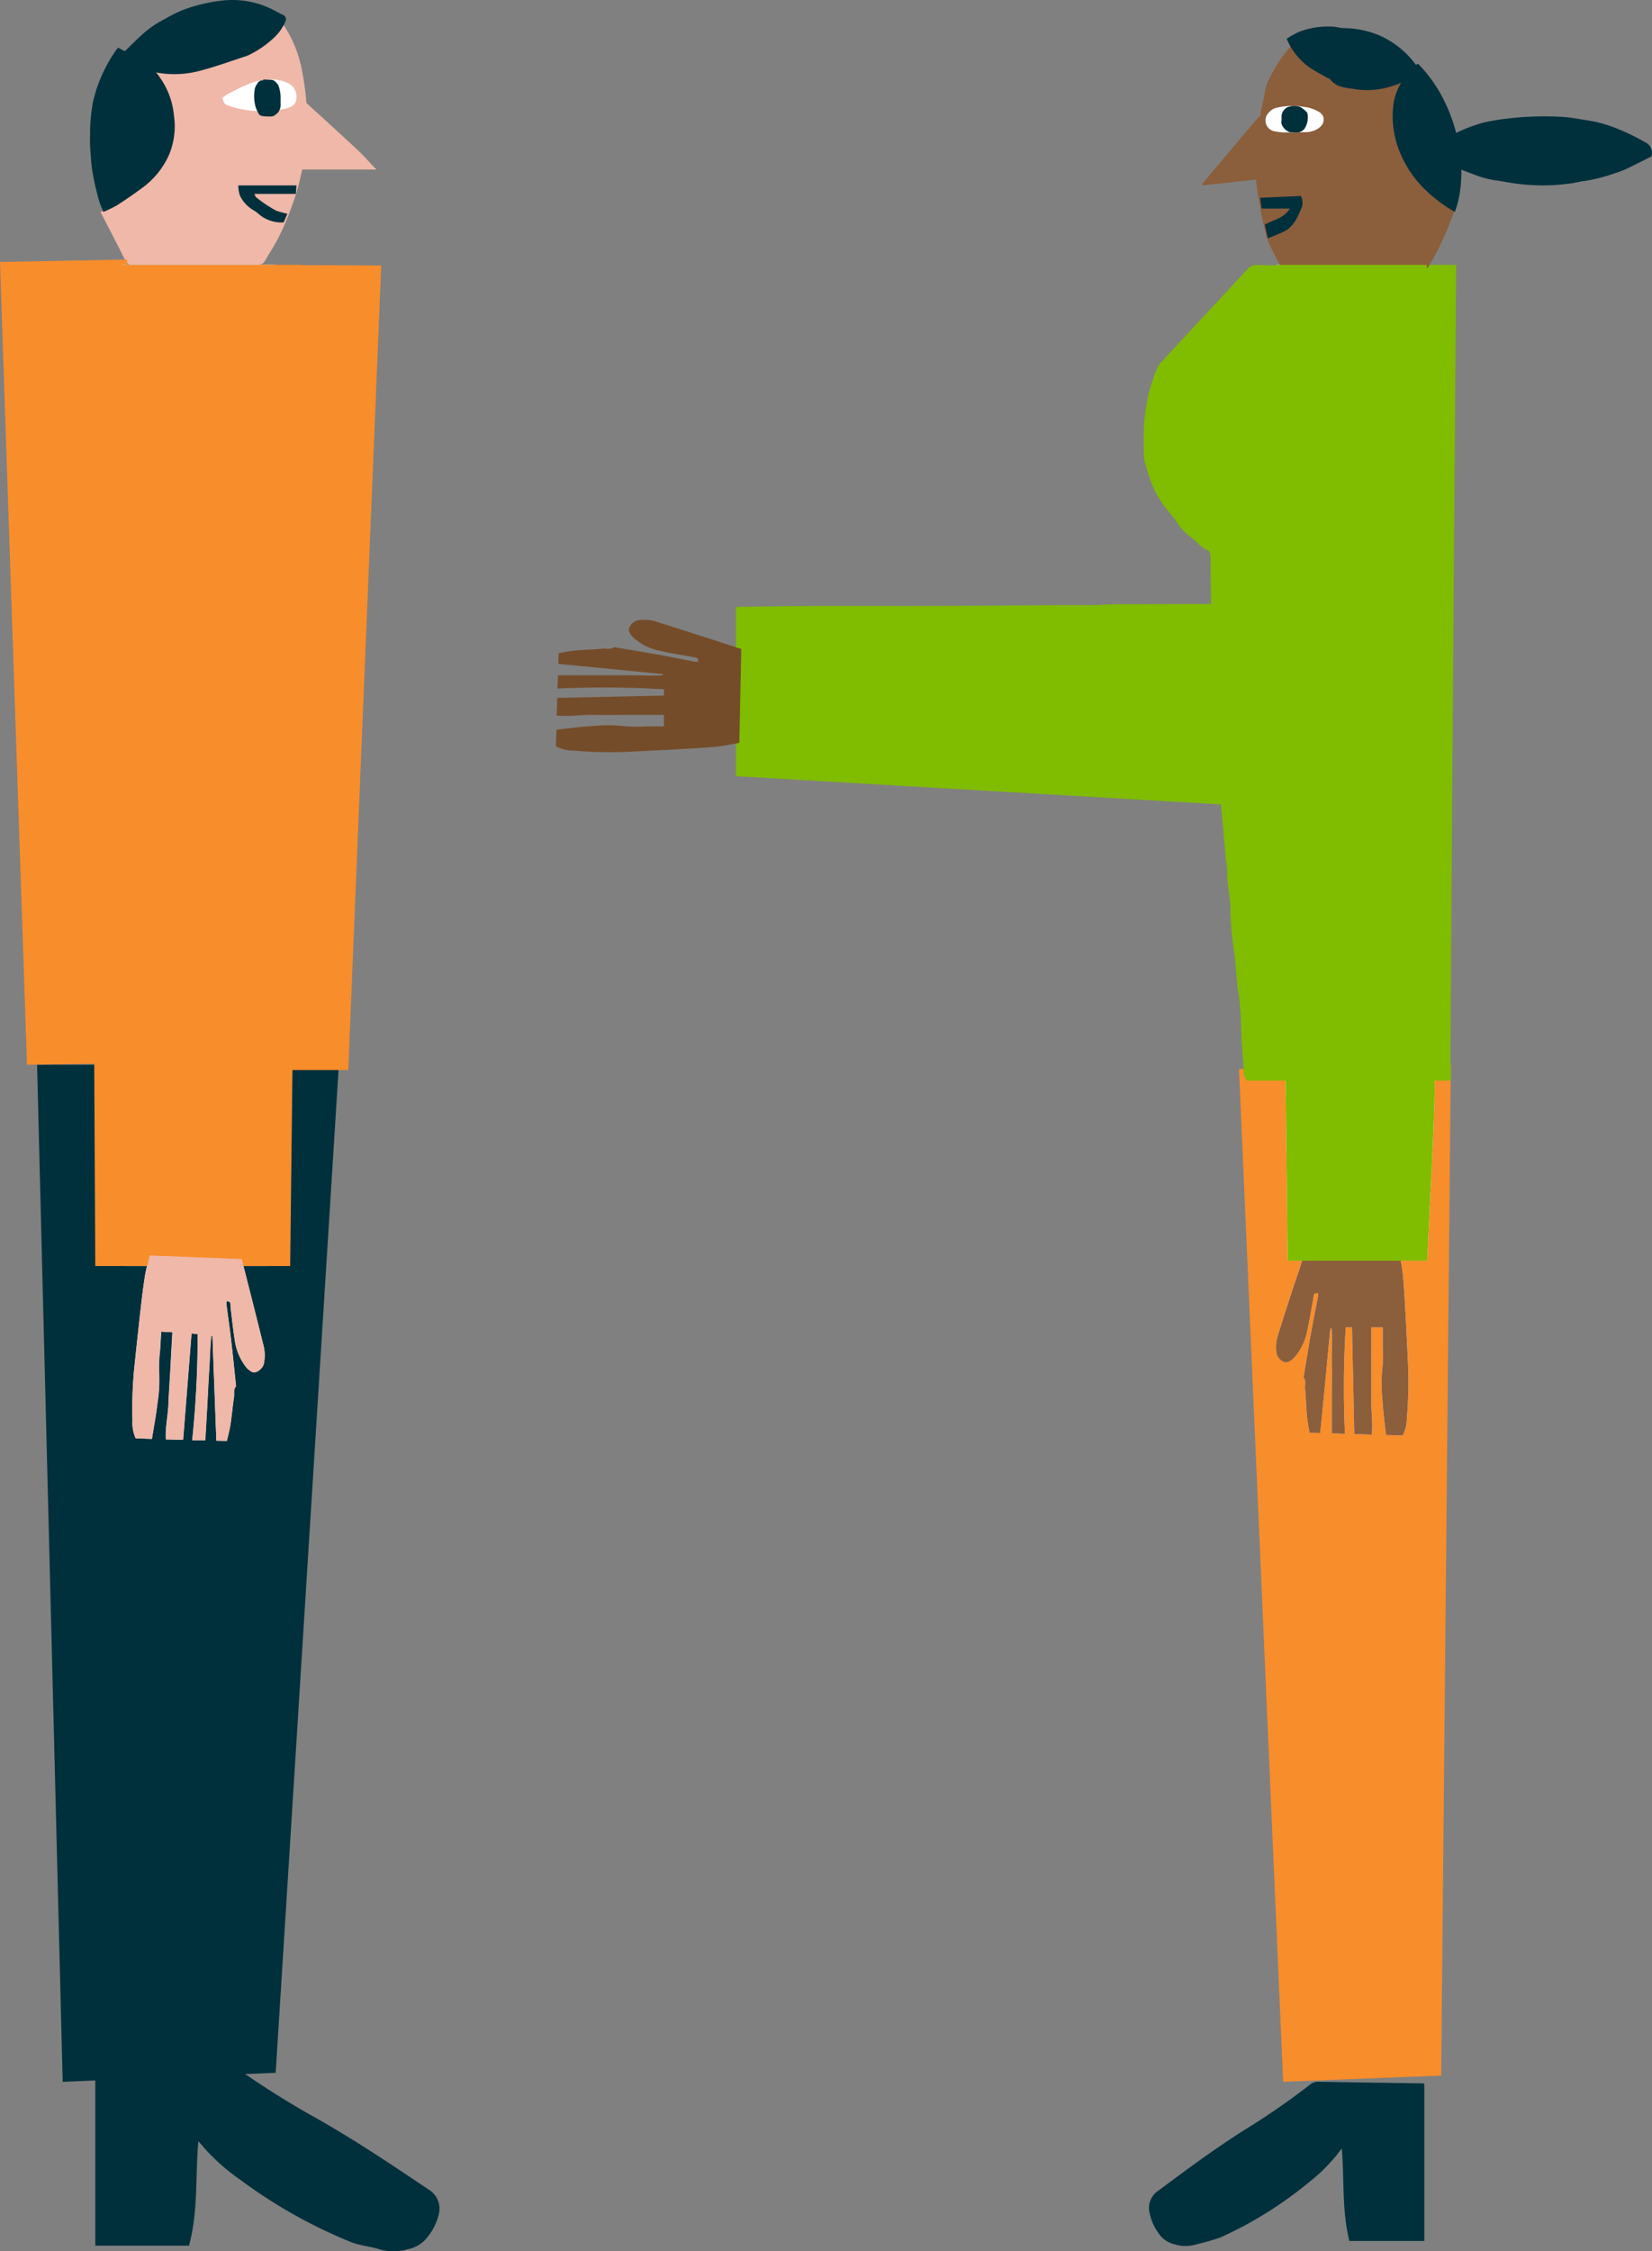 <svg xmlns="http://www.w3.org/2000/svg" width="240.518" height="327.63" viewBox="0 0 240.518 327.63"><rect x="0" y="0" width="240.518" height="327.63" fill="#808080" stroke="none"/><defs><style>.a{fill:#00303c;}.a,.b,.c,.d,.e,.f,.g{fill-rule:evenodd;}.b{fill:#fff;}.c,.h{fill:#f88d2b;}.d{fill:#80bc00;}.e{fill:#efb8a9;}.f{fill:#8b5e3c;}.g{fill:#754c29;}</style></defs><g transform="translate(0 0.001)"><path class="a" d="M8.316,238.786H52.257l-9.2,146.7L12.046,386.8" transform="translate(-2.92 -83.837)"/><path class="b" d="M43.4,288.233a4,4,0,0,0,0,.557c.238,1.848.517,3.7.719,5.55.238,2.005.43,4.03.646,6.045,0,.078.047.2,0,.239-.4.458-.2,1.042-.274,1.536-.207,1.328-.315,2.671-.517,3.993-.119.771-.326,1.531-.517,2.38-.517,0-.972,0-1.525-.026-.192-5.129-.383-10.194-.569-15.266h-.182c-.186,1.645-.2,3.317-.315,4.977s-.176,3.348-.269,5.02-.191,3.394-.3,5.207H38.409a147.218,147.218,0,0,0,.792-15.47c-.3,0-.559-.03-.9-.057-.408,5.165-.811,10.262-1.23,15.464l-2.5-.057c-.093-1.8.315-3.494.378-5.207s.191-3.4.284-5.1.186-3.452.289-5.279c-.563-.031-1.034-.058-1.639-.1-.056.931-.108,1.811-.165,2.681a21.572,21.572,0,0,0-.14,3.208,21.214,21.214,0,0,1-.248,4.551c-.186,1.713-.517,3.405-.8,5.17l-2.363-.1a5.485,5.485,0,0,1-.45-2.568,59.977,59.977,0,0,1,.227-7.341c.29-2.806.59-5.623.905-8.429.191-1.713.393-3.426.657-5.129.16-1.042.456-2.041.709-3.124l13.383.521c.238.942.487,1.848.709,2.764q1.263,4.909,2.477,9.831a5.766,5.766,0,0,1,.047,2.65c-.16.692-1.034,1.406-1.65,1.208a2.522,2.522,0,0,1-1.034-.87,8.127,8.127,0,0,1-1.551-3.864c-.254-1.6-.414-3.207-.611-4.811C43.989,288.593,44.041,288.161,43.4,288.233Z" transform="translate(-10.427 -98.853)"/><path class="c" d="M277.989,239.409l30.836-.624-1.4,147.107-23.006.9" transform="translate(-97.601 -83.837)"/><path class="b" d="M286.3,59.4h21.924v1.168q.177,17.785.359,35.576.4,38.928.831,77.855c.07,5.461-.139,10.9-.423,16.345-.225,4.329-.418,8.658-.627,12.988,0,.316-.043.626-.07.994H288Z" transform="translate(-100.521 -20.856)"/><path class="d" d="M165.13,160.509V135.9c.328,0,.609-.047.889-.047,3.384-.042,6.768-.1,10.152-.114h13.014q7.567,0,15.129-.068c2.427,0,4.86-.042,7.292-.058h5.732c.735,0,1.47-.109,2.2-.114q8.46-.047,16.879-.067h1.179v29.293l-72.463-4.216Z" transform="translate(-57.976 -47.55)"/><path class="d" d="M277.605,59.456q.681,59.446,1.356,118.661h-7.381a2.481,2.481,0,0,1-.421-1.581c-.062-1.365-.2-2.724-.286-4.095-.047-.633-.042-1.27-.083-1.908a39.454,39.454,0,0,0-.338-4.849c-.38-2.055-.369-4.142-.655-6.2a46.02,46.02,0,0,1-.571-6.245c0-1.886-.52-3.689-.468-5.586a11.308,11.308,0,0,0-.167-1.607c-.062-.558-.109-1.123-.156-1.681-.27-3.162-.577-6.277-.795-9.418-.338-4.806-.629-9.623-.91-14.435q-.164-2.867-.219-5.739-.114-6.419-.182-12.833c0-.454-.062-.87-.493-1.054-1-.4-1.56-1.323-2.428-1.914a7.63,7.63,0,0,1-1.929-2.06c-.686-1.017-1.559-1.9-2.24-2.914a14.94,14.94,0,0,1-1.435-2.667,29.7,29.7,0,0,1-1.008-3.162,4.7,4.7,0,0,1-.176-1.207c0-1.117-.037-2.234,0-3.357a28.264,28.264,0,0,1,.769-5.723,28.7,28.7,0,0,1,1.086-3.225,3.393,3.393,0,0,1,.634-1.054c4.184-4.516,8.389-9.012,12.563-13.534a1.89,1.89,0,0,1,1.559-.664c1.419.106,2.838.053,4.372.053Zm23.669,118.661h-4.727c-.068-.053-.1-.069-.121-.09a.185.185,0,0,1-.042-.084,2.284,2.284,0,0,1-.047-.374L295.15,59.742a1.768,1.768,0,0,1,.073-.343h6.865v1.119l-.472,62.944q-.179,25.521-.347,51.049c0,1.019.058,2.038.079,3.061a4.279,4.279,0,0,1-.074.544Z" transform="translate(-90.093 -20.855)"/><path class="a" d="M214.877,465.9v22.89H203.961c-1.093-4.419-.727-8.906-1.093-13.436-.228.282-.467.532-.679.851a25.521,25.521,0,0,1-4.246,4.158,57.047,57.047,0,0,1-12.737,7.911,31.688,31.688,0,0,1-3.5,1.006,5.291,5.291,0,0,1-3.184,0,3.768,3.768,0,0,1-2.33-1.6,7.6,7.6,0,0,1-1.332-3.067,2.985,2.985,0,0,1,1.241-3.1c4.187-3.115,8.369-6.223,12.785-9a102.935,102.935,0,0,0,9.282-6.425,1.944,1.944,0,0,1,1.321-.468c4.951.091,9.9.16,14.86.234a3.863,3.863,0,0,1,.53.038ZM21.384,463.615v25.863H35.021c1.372-5,.908-10.071,1.367-15.188.286.318.591.631.85.965a29.875,29.875,0,0,0,5.335,4.694,72.619,72.619,0,0,0,15.891,8.944c1.351.579,2.95.678,4.375,1.137a7.223,7.223,0,0,0,4-.031,4.674,4.674,0,0,0,2.908-1.773,8.2,8.2,0,0,0,1.679-3.463,3.256,3.256,0,0,0-1.583-3.5c-5.23-3.516-10.46-7.026-15.981-10.166a130.532,130.532,0,0,1-11.611-7.255,2.591,2.591,0,0,0-1.642-.521c-6.191.1-12.381.182-18.572.266a3.4,3.4,0,0,0-.649.031Z" transform="translate(-7.508 -162.669)"/><path class="e" d="M78.09,32.177H67c-.162-3.613-.309-7.179-.472-10.752l.173-.041a5.612,5.612,0,0,1,.524.444q4.093,3.694,8.135,7.443c.881.825,1.656,1.718,2.485,2.581a1.338,1.338,0,0,0,.247.191v.134Z" transform="translate(-23.357 -7.508)"/><path class="e" d="M22.572,32.126c.857-.528,1.6-.955,2.317-1.408a8.418,8.418,0,0,0,.969-.654,32.3,32.3,0,0,0,2.631-2.157A17.092,17.092,0,0,0,30.171,25.8a9.869,9.869,0,0,0,1.773-5.57,14.858,14.858,0,0,0-1.417-7.161,28.8,28.8,0,0,0-1.6-2.595,3.1,3.1,0,0,1,.463.121,9.3,9.3,0,0,0,3.2.585,10.388,10.388,0,0,0,3.259-.158,32.133,32.133,0,0,0,4.793-1.234,6.091,6.091,0,0,1,1.475-.4,1.986,1.986,0,0,0,.938-.4q.756-.554,1.55-1.054A8.089,8.089,0,0,0,48.059,3.68l.117-.116c.155.179.331.348.469.528A17.59,17.59,0,0,1,51.9,11.559a40.041,40.041,0,0,1,.736,6.576,37.276,37.276,0,0,1-.858,8.438,30.952,30.952,0,0,1-1.3,4.5A37.38,37.38,0,0,1,48.2,36.345c-.532.97-1.139,1.893-1.688,2.853a1.1,1.1,0,0,1-1.065.585H27.221a.929.929,0,0,1-1-.527c-1.193-2.384-2.413-4.736-3.653-7.13Z" transform="translate(-7.925 -1.252)"/><path class="a" d="M26.136,8.95a7.516,7.516,0,0,1,.733-1.028c1.071-1.028,2.1-2.082,3.211-3.084A15.966,15.966,0,0,1,33.329,2.68a19.648,19.648,0,0,1,2.52-1.248A23.828,23.828,0,0,1,41.656.068,13.038,13.038,0,0,1,48.491,1.21c.616.277,1.183.626,1.788.909a.734.734,0,0,1,.472.415.687.687,0,0,1-.038.613,6.868,6.868,0,0,1-1.691,2.38,14.255,14.255,0,0,1-3.035,2.18,6.368,6.368,0,0,1-1.006.472c-2.141.7-4.281,1.48-6.455,2.056a14.43,14.43,0,0,1-7.2.191,37.286,37.286,0,0,1-4.416-1.177l-.77-.3Z" transform="translate(-9.176 0)"/><path class="a" d="M24.287,10.692c1.07.566,2.077,1.112,3.115,1.627a8.566,8.566,0,0,1,2.991,2.745,11.316,11.316,0,0,1,2.025,5.516,10.789,10.789,0,0,1-.712,5.688,11.922,11.922,0,0,1-4.049,4.928q-1.7,1.26-3.489,2.407a17.908,17.908,0,0,1-2.02.988,15.675,15.675,0,0,1-.644-1.648c-.353-1.274-.67-2.584-.9-3.873a24.008,24.008,0,0,1-.3-2.724,21.3,21.3,0,0,1-.1-2.818,26.033,26.033,0,0,1,.426-4.954c.187-.759.389-1.507.649-2.241a21.808,21.808,0,0,1,2.653-5.2,4.62,4.62,0,0,1,.353-.442Z" transform="translate(-7.091 -3.754)"/><path class="b" d="M49.9,20.511a4.88,4.88,0,0,1,.646-.491q1.57-.862,3.221-1.565a8.591,8.591,0,0,1,3.8-.618,5.738,5.738,0,0,1,1.975.55A2.181,2.181,0,0,1,60.683,20.3c.071,1.143-.7,1.535-1.585,1.766a15.491,15.491,0,0,1-6.048.152,13.958,13.958,0,0,1-2.5-.672.793.793,0,0,1-.411-.358,3.257,3.257,0,0,1-.247-.677Z" transform="translate(-17.518 -6.257)"/><path class="a" d="M53.46,33.238h8.479c-.038.428-.066.811-.1,1.239H55.8c.121.237.164.418.269.491a18.52,18.52,0,0,0,2.9,1.942,15.054,15.054,0,0,0,1.647.459l-.549,1.255a5.055,5.055,0,0,1-3.529-1.136,4.858,4.858,0,0,0-.8-.6,4.967,4.967,0,0,1-2.047-2.19A5,5,0,0,1,53.46,33.238Zm4.346-15.4h-.432c-.108,0-.237-.089-.324.1,0,.033-.062,0-.1,0a.9.9,0,0,0-.757.555,1.719,1.719,0,0,0-.345.766c0,.211-.062.411-.067.622a6.022,6.022,0,0,0,.134,1.665,3.325,3.325,0,0,0,.17.555,5.253,5.253,0,0,0,.365.733.707.707,0,0,0,.561.31,4.435,4.435,0,0,0,1.03.061,1.077,1.077,0,0,0,.9-.31c.062-.073.149-.095.216-.162a1.781,1.781,0,0,0,.463-1.382v-.837a4.9,4.9,0,0,0-.3-1.782A1.514,1.514,0,0,0,59,18.29a1.006,1.006,0,0,0-.793-.422A2.868,2.868,0,0,1,57.806,17.841Z" transform="translate(-18.77 -6.257)"/><path class="f" d="M310.847,32.693a15.827,15.827,0,0,1-6.9-8.218,15.04,15.04,0,0,1,.34-10.924,7.839,7.839,0,0,0-.924.252,11.541,11.541,0,0,1-6.719.524,15.824,15.824,0,0,1-5.414-2.276,8.52,8.52,0,0,1-2.776-3.209l-.271-.524a4.979,4.979,0,0,0-.531.378,21.514,21.514,0,0,0-4.3,6.346,7.093,7.093,0,0,0-.4,1.668c-.223,1.049-.489,2.124-.648,3.2a35.99,35.99,0,0,0-.685,8.418,70.978,70.978,0,0,0,1.534,8.726,9.386,9.386,0,0,0,.86,2.135c.5,1.049,1.062,2.008,1.592,3.047h20.038a1.4,1.4,0,0,0,1.353-.8,41.144,41.144,0,0,0,3.185-6.708,11.593,11.593,0,0,0,.669-2.03Z" transform="translate(-98.852 -2.92)"/><path class="a" d="M316.124,14.256a9.438,9.438,0,0,0-3.5,5.559,13.636,13.636,0,0,0,.737,6.975,15.954,15.954,0,0,0,3.916,5.9,21.148,21.148,0,0,0,4.233,3.15c2.253-5.913.507-15.694-5.39-21.585Z" transform="translate(-109.697 -5.006)"/><path class="a" d="M288.681,7.716a9.8,9.8,0,0,0,3.3,4.169c.833.545,1.7,1,2.557,1.5.173.1.388.131.524.284.974,1.223,2.274,1.152,3.505,1.381a11.666,11.666,0,0,0,5.795-.546,7.923,7.923,0,0,0,3.595-2.319,13.181,13.181,0,0,0-6-5.042,13.73,13.73,0,0,0-5.1-.967,8.137,8.137,0,0,1-1.121-.185,11.821,11.821,0,0,0-5.24.725,12.2,12.2,0,0,0-1.8,1Z" transform="translate(-101.355 -2.086)"/><path class="f" d="M269.766,36.158l7.78-.861c.21-3.08.406-6.08.607-9.079l-.175-.081-8.3,9.832Z" transform="translate(-94.681 -9.177)"/><path class="a" d="M288.66,43.956l-5.918.262c.069.557.13,1.019.2,1.571h4.139c-1,1.493-2.4,1.6-3.665,2.34.145.657.284,1.287.444,1.995.957-.413,1.885-.741,2.768-1.22a5,5,0,0,0,1.605-2.051c.169-.306.3-.646.454-.975A2.093,2.093,0,0,0,288.66,43.956Z" transform="translate(-99.27 -15.433)"/><path class="b" d="M289.72,27.581c1.467,0,2.963-.9,2.646-2.193a1.552,1.552,0,0,0-.843-.866,5.256,5.256,0,0,0-1.957-.622,10.36,10.36,0,0,0-3.939.105,2.047,2.047,0,0,0-1.216.733,1.6,1.6,0,0,0-.25,1.96,1.622,1.622,0,0,0,1.2.772,7.647,7.647,0,0,0,1.232.144c1.042,0,2.089-.023,3.132-.034Z" transform="translate(-99.687 -8.343)"/><path class="a" d="M287.516,25.645a1.437,1.437,0,0,1,0,.308c-.149.569.47,1.327,1.068,1.567a.808.808,0,0,0,.32.067c.289,0,.577.026.865.026a1.345,1.345,0,0,0,1.186-.694,3,3,0,0,0,.352-1.979.6.6,0,0,0-.2-.371,5.218,5.218,0,0,0-.8-.632,2.593,2.593,0,0,0-1.986.042,1.564,1.564,0,0,0-.8,1.233v.433Z" transform="translate(-100.938 -8.342)"/><path class="a" d="M354.337,31.922l-.994.508c-.973.478-1.936.98-2.925,1.432a14.233,14.233,0,0,1-1.6.579,24.1,24.1,0,0,1-4.209,1.067c-.737.086-1.457.289-2.193.381-.9.117-1.8.2-2.709.249a30.515,30.515,0,0,1-6.6-.477c-.526-.082-1.021-.188-1.536-.239A15.067,15.067,0,0,1,328.04,34.4c-.557-.193-1.1-.422-1.662-.609a9.315,9.315,0,0,1-2.057-1.056c.047-.645.1-1.29.152-1.93.032-.4.084-.792.11-1.188a.741.741,0,0,1,.442-.661,23.366,23.366,0,0,1,4.777-1.93,31.478,31.478,0,0,1,3.225-.559,45.282,45.282,0,0,1,8.127-.289,16.967,16.967,0,0,1,2.1.239c1.01.157,2.025.3,3.009.507a21.754,21.754,0,0,1,2.577.788,31.862,31.862,0,0,1,4.566,2.174,1.651,1.651,0,0,1,.915,1.934.354.354,0,0,0,.011.1Z" transform="translate(-113.868 -9.177)"/><path class="g" d="M145.427,145.107a3.8,3.8,0,0,1-.558-.026c-1.834-.348-3.649-.729-5.5-1.056-2-.359-4-.676-6.006-1.013-.083,0-.193-.064-.24,0-.48.374-1.042.137-1.564.184-1.34.127-2.685.158-4.025.28-.777.069-1.564.238-2.409.38,0,.528-.031.992-.057,1.557l15.224,1.483v.18c-1.663.095-3.331,0-5,0h-10.25c-.031.633-.058,1.224-.089,1.931a142.032,142.032,0,0,1,15.506.11v.914c-5.187.105-10.3.221-15.532.332-.026.866-.057,1.678-.088,2.554,1.8.2,3.514-.116,5.213-.079s3.41,0,5.115,0h5.292v1.673H137.8a20.282,20.282,0,0,1-3.206-.042,21.03,21.03,0,0,0-4.573,0c-1.72.09-3.431.327-5.214.528-.026.866-.052,1.647-.073,2.422a5.488,5.488,0,0,0,2.544.613,60.05,60.05,0,0,0,7.352.2q4.239-.19,8.477-.428c1.726-.095,3.452-.195,5.167-.359,1.042-.11,2.085-.348,3.16-.528.1-4.592.188-9.1.281-13.663-.928-.306-1.82-.613-2.721-.892q-4.822-1.58-9.666-3.092a5.572,5.572,0,0,0-2.649-.2c-.709.122-1.465.95-1.3,1.609a2.5,2.5,0,0,0,.808,1.056,8.019,8.019,0,0,0,3.77,1.795c1.564.353,3.18.607,4.775.9.37.064.8.032.694.676Z" transform="translate(-43.795 -48.801)"/><path class="b" d="M292.4,286.617a4.007,4.007,0,0,1,0,.558c-.352,1.835-.731,3.649-1.052,5.5-.363,2-.679,4-1.01,6.011,0,.078-.063.188,0,.235.374.485.143,1.043.189,1.564.127,1.34.158,2.685.279,4.025.068.777.237,1.564.378,2.409.526,0,.989.031,1.547.058.526-5.115.989-10.167,1.478-15.219h.184c.095,1.663,0,3.331.026,5s0,3.357,0,5.036v5.214l1.921.088a143.845,143.845,0,0,1,.11-15.506h.915c.105,5.188.221,10.308.331,15.532l2.546.088c.2-1.8-.116-3.514-.079-5.214s0-3.409,0-5.115V291.59h1.673v2.69a20.423,20.423,0,0,1-.047,3.212,21.384,21.384,0,0,0,0,4.567c.095,1.72.326,3.431.526,5.214l2.42.073a5.518,5.518,0,0,0,.61-2.544,59.159,59.159,0,0,0,.195-7.352c-.127-2.826-.269-5.657-.421-8.477-.095-1.726-.2-3.452-.363-5.167-.105-1.043-.342-2.086-.526-3.16l-13.619-.282c-.3.928-.6,1.82-.889,2.722q-1.637,4.79-3.141,9.625a5.63,5.63,0,0,0-.2,2.643c.121.709.947,1.465,1.6,1.3a2.5,2.5,0,0,0,1.078-.809,8.029,8.029,0,0,0,1.788-3.77c.352-1.564.61-3.18.9-4.776C291.8,286.945,291.764,286.507,292.4,286.617Z" transform="translate(-100.521 -98.435)"/><path class="f" d="M292.4,286.632a3.933,3.933,0,0,1,0,.553c-.352,1.835-.731,3.649-1.052,5.505-.363,2-.679,4-1.01,6.006,0,.079-.063.193,0,.24.374.48.143,1.043.189,1.564.127,1.34.158,2.69.279,4.025.068.777.236,1.564.378,2.414.526,0,.989.032,1.546.058.526-5.115.989-10.167,1.478-15.225h.184c.095,1.663,0,3.326.026,5s0,3.352,0,5.031v5.214l1.921.093a143.933,143.933,0,0,1,.11-15.511h.915c.105,5.214.221,10.3.331,15.532l2.546.083c.2-1.794-.116-3.509-.079-5.214s0-3.409,0-5.12V291.6h1.673v2.685a20.424,20.424,0,0,1-.047,3.212,21.384,21.384,0,0,0,0,4.567c.095,1.72.326,3.436.526,5.214.868,0,1.647.047,2.42.073a5.534,5.534,0,0,0,.61-2.544,59.238,59.238,0,0,0,.195-7.357q-.191-4.237-.421-8.472c-.095-1.731-.2-3.452-.363-5.172-.105-1.043-.342-2.086-.526-3.155l-13.619-.282c-.3.928-.6,1.82-.889,2.722q-1.636,4.8-3.141,9.635a5.656,5.656,0,0,0-.205,2.648c.121.7.947,1.46,1.6,1.3a2.486,2.486,0,0,0,1.078-.8,8.071,8.071,0,0,0,1.789-3.775c.352-1.564.61-3.175.9-4.776.047-.359.016-.792.652-.683Z" transform="translate(-100.521 -98.435)"/><path class="d" d="M286.3,59.4h21.924v1.168q.177,17.786.359,35.574.4,38.931.831,77.862c.07,5.455-.139,10.9-.423,16.34-.225,4.329-.418,8.665-.627,12.994,0,.311-.043.621-.07.989H288Z" transform="translate(-100.521 -20.856)"/><path class="c" d="M56.98,59.4,55.835,176.575H70.309l4.8-117.086" transform="translate(-19.604 -20.855)"/><path class="c" d="M3.929,175.387l14.17-.2.4-116.98L0,58.56" transform="translate(0 -20.438)"/><path class="h" d="M19.008,466.88H48.3" transform="translate(-6.674 -163.92)"/><path class="b" d="M27.324,59.4H49.68L48.452,205.1H27.882" transform="translate(-9.593 -20.855)"/><path class="c" d="M20.2,59.4H51.031L49.338,205.1H20.964" transform="translate(-7.091 -20.855)"/><path class="e" d="M43.416,288.214a3.387,3.387,0,0,0,0,.558c.238,1.849.517,3.7.719,5.555.238,2.007.43,4.034.647,6.052,0,.078.047.2,0,.239-.4.459-.2,1.042-.274,1.538-.2,1.328-.315,2.673-.517,4-.114.771-.326,1.531-.518,2.381-.517,0-.973,0-1.552-.026-.191-5.133-.383-10.2-.569-15.281h-.14c-.186,1.647-.2,3.32-.31,4.982s-.182,3.352-.274,5.024-.191,3.4-.3,5.211H38.433a147.421,147.421,0,0,0,.792-15.484c-.3,0-.558-.032-.9-.058-.409,5.17-.812,10.272-1.226,15.479l-2.5-.057c-.093-1.8.315-3.5.378-5.212s.191-3.4.285-5.1.186-3.455.289-5.285c-.559-.031-1.035-.057-1.64-.1-.056.932-.108,1.814-.16,2.684a20.923,20.923,0,0,0-.14,3.21,21.889,21.889,0,0,1-.249,4.555c-.191,1.714-.517,3.409-.8,5.175l-2.375-.068a5.492,5.492,0,0,1-.461-2.58,61.179,61.179,0,0,1,.228-7.348c.289-2.81.59-5.629.905-8.438.2-1.714.393-3.429.657-5.133.16-1.043.455-2.043.709-3.128l13.391.522c.243.943.486,1.849.714,2.767q1.242,4.915,2.468,9.83a5.815,5.815,0,0,1,.042,2.653c-.16.693-1.035,1.407-1.651,1.209a2.561,2.561,0,0,1-1.034-.87A8.189,8.189,0,0,1,44.6,293.8c-.254-1.6-.414-3.211-.605-4.816,0-.406.052-.839-.579-.766Z" transform="translate(-10.427 -98.853)"/></g></svg>